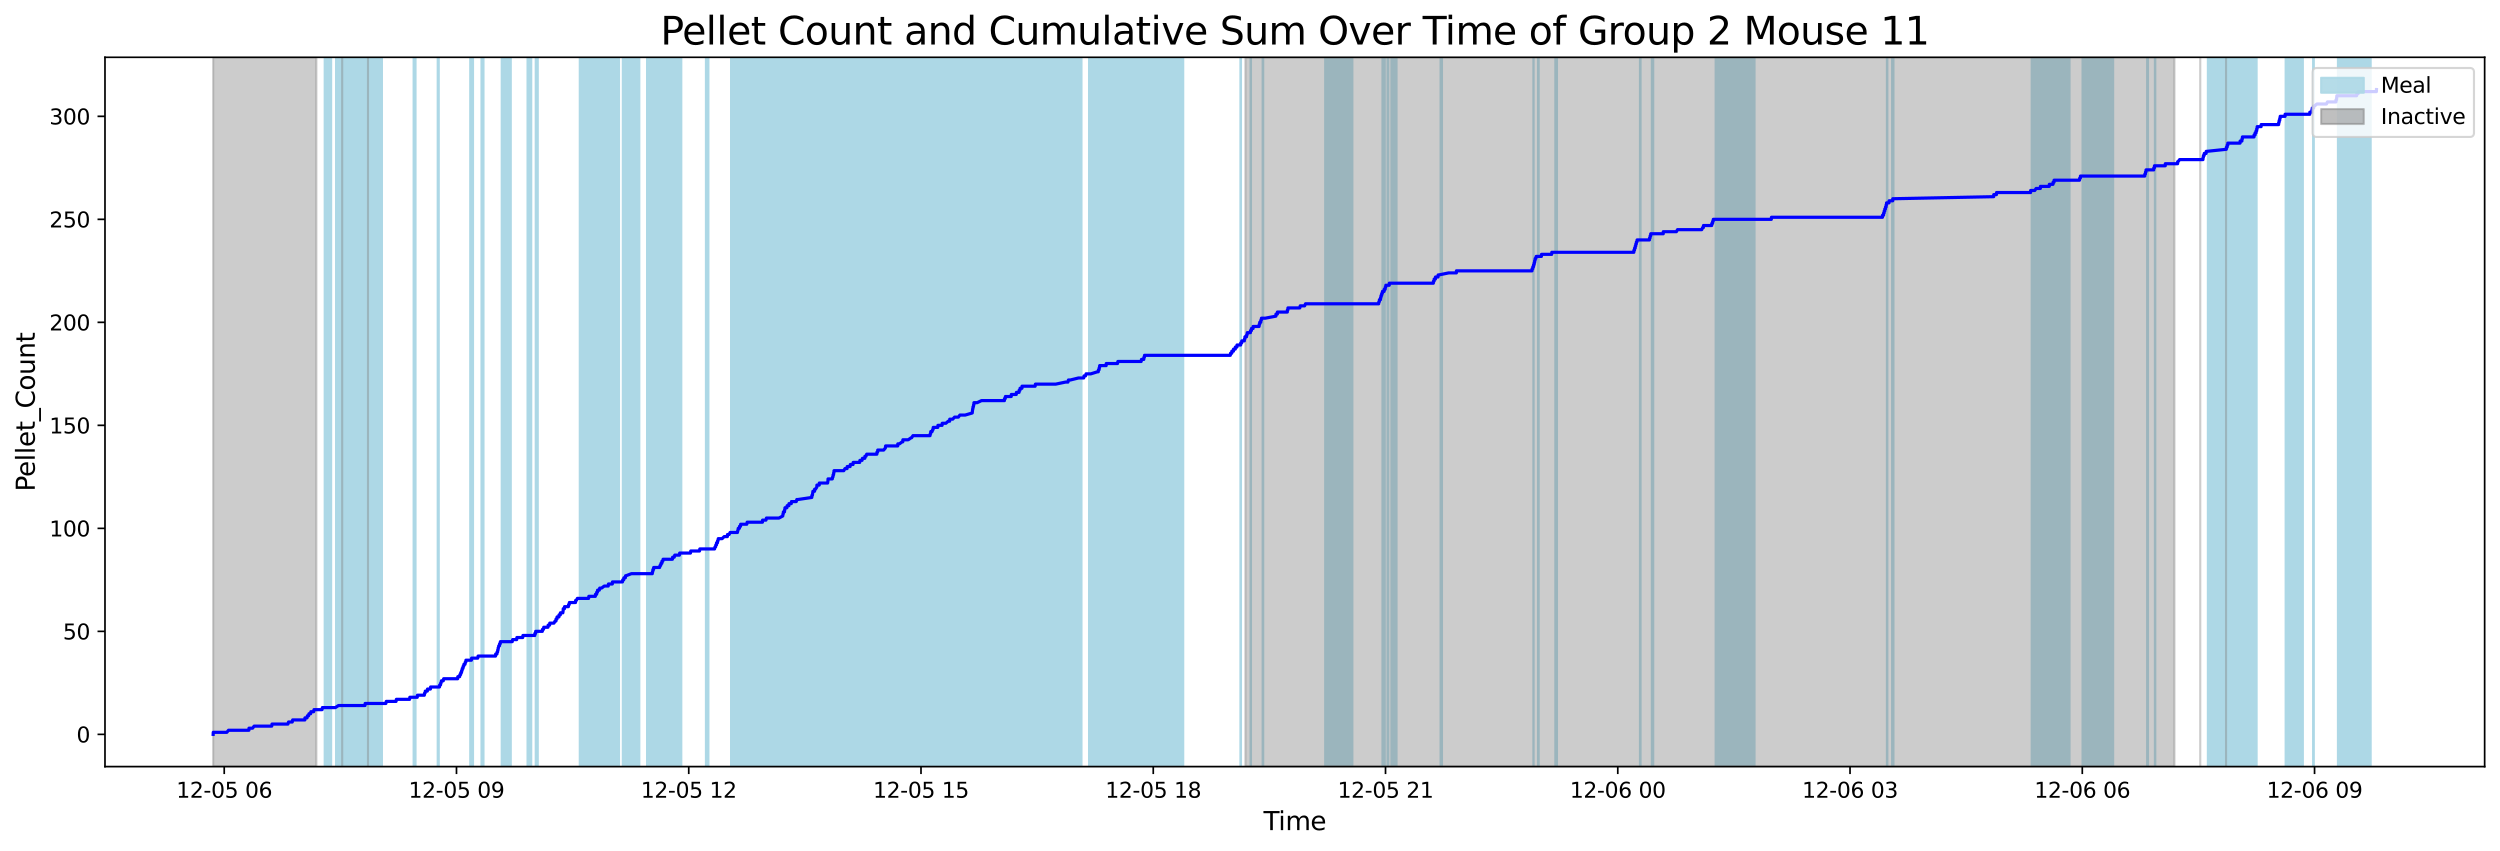 <?xml version="1.0" encoding="utf-8" standalone="no"?>
<!DOCTYPE svg PUBLIC "-//W3C//DTD SVG 1.1//EN"
  "http://www.w3.org/Graphics/SVG/1.1/DTD/svg11.dtd">
<svg xmlns:xlink="http://www.w3.org/1999/xlink" width="1172.435pt" height="399.009pt" viewBox="0 0 1172.435 399.009" xmlns="http://www.w3.org/2000/svg" version="1.1">
 <defs>
  <style type="text/css">*{stroke-linejoin: round; stroke-linecap: butt}</style>
 </defs>
 <g id="figure_1">
  <g id="patch_1">
   <path d="M 0 399.009 
L 1172.435 399.009 
L 1172.435 0 
L 0 0 
z
" style="fill: #ffffff"/>
  </g>
  <g id="axes_1">
   <g id="patch_2">
    <path d="M 49.235 359.517 
L 1165.235 359.517 
L 1165.235 26.877 
L 49.235 26.877 
z
" style="fill: #ffffff"/>
   </g>
   <g id="patch_3">
    <path d="M 155.293 359.517 
L 155.293 26.877 
L 152.277 26.877 
L 152.277 359.517 
z
" clip-path="url(#p2484b9e943)" style="fill: #add8e6; stroke: #add8e6; stroke-linejoin: miter"/>
   </g>
   <g id="patch_4">
    <path d="M 179.113 359.517 
L 179.113 26.877 
L 157.601 26.877 
L 157.601 359.517 
z
" clip-path="url(#p2484b9e943)" style="fill: #add8e6; stroke: #add8e6; stroke-linejoin: miter"/>
   </g>
   <g id="patch_5">
    <path d="M 194.868 359.517 
L 194.868 26.877 
L 193.981 26.877 
L 193.981 359.517 
z
" clip-path="url(#p2484b9e943)" style="fill: #add8e6; stroke: #add8e6; stroke-linejoin: miter"/>
   </g>
   <g id="patch_6">
    <path d="M 205.761 359.517 
L 205.761 26.877 
L 205.275 26.877 
L 205.275 359.517 
z
" clip-path="url(#p2484b9e943)" style="fill: #add8e6; stroke: #add8e6; stroke-linejoin: miter"/>
   </g>
   <g id="patch_7">
    <path d="M 221.827 359.517 
L 221.827 26.877 
L 220.532 26.877 
L 220.532 359.517 
z
" clip-path="url(#p2484b9e943)" style="fill: #add8e6; stroke: #add8e6; stroke-linejoin: miter"/>
   </g>
   <g id="patch_8">
    <path d="M 226.74 359.517 
L 226.74 26.877 
L 225.815 26.877 
L 225.815 359.517 
z
" clip-path="url(#p2484b9e943)" style="fill: #add8e6; stroke: #add8e6; stroke-linejoin: miter"/>
   </g>
   <g id="patch_9">
    <path d="M 237.433 359.517 
L 237.433 26.877 
L 235.299 26.877 
L 235.299 359.517 
z
" clip-path="url(#p2484b9e943)" style="fill: #add8e6; stroke: #add8e6; stroke-linejoin: miter"/>
   </g>
   <g id="patch_10">
    <path d="M 239.541 359.517 
L 239.541 26.877 
L 237.675 26.877 
L 237.675 359.517 
z
" clip-path="url(#p2484b9e943)" style="fill: #add8e6; stroke: #add8e6; stroke-linejoin: miter"/>
   </g>
   <g id="patch_11">
    <path d="M 249.132 359.517 
L 249.132 26.877 
L 247.403 26.877 
L 247.403 359.517 
z
" clip-path="url(#p2484b9e943)" style="fill: #add8e6; stroke: #add8e6; stroke-linejoin: miter"/>
   </g>
   <g id="patch_12">
    <path d="M 252.198 359.517 
L 252.198 26.877 
L 251.25 26.877 
L 251.25 359.517 
z
" clip-path="url(#p2484b9e943)" style="fill: #add8e6; stroke: #add8e6; stroke-linejoin: miter"/>
   </g>
   <g id="patch_13">
    <path d="M 290.291 359.517 
L 290.291 26.877 
L 271.903 26.877 
L 271.903 359.517 
z
" clip-path="url(#p2484b9e943)" style="fill: #add8e6; stroke: #add8e6; stroke-linejoin: miter"/>
   </g>
   <g id="patch_14">
    <path d="M 299.82 359.517 
L 299.82 26.877 
L 292.086 26.877 
L 292.086 359.517 
z
" clip-path="url(#p2484b9e943)" style="fill: #add8e6; stroke: #add8e6; stroke-linejoin: miter"/>
   </g>
   <g id="patch_15">
    <path d="M 319.504 359.517 
L 319.504 26.877 
L 303.46 26.877 
L 303.46 359.517 
z
" clip-path="url(#p2484b9e943)" style="fill: #add8e6; stroke: #add8e6; stroke-linejoin: miter"/>
   </g>
   <g id="patch_16">
    <path d="M 332.222 359.517 
L 332.222 26.877 
L 331.062 26.877 
L 331.062 359.517 
z
" clip-path="url(#p2484b9e943)" style="fill: #add8e6; stroke: #add8e6; stroke-linejoin: miter"/>
   </g>
   <g id="patch_17">
    <path d="M 371.424 359.517 
L 371.424 26.877 
L 342.852 26.877 
L 342.852 359.517 
z
" clip-path="url(#p2484b9e943)" style="fill: #add8e6; stroke: #add8e6; stroke-linejoin: miter"/>
   </g>
   <g id="patch_18">
    <path d="M 375.741 359.517 
L 375.741 26.877 
L 371.464 26.877 
L 371.464 359.517 
z
" clip-path="url(#p2484b9e943)" style="fill: #add8e6; stroke: #add8e6; stroke-linejoin: miter"/>
   </g>
   <g id="patch_19">
    <path d="M 381.994 359.517 
L 381.994 26.877 
L 349.902 26.877 
L 349.902 359.517 
z
" clip-path="url(#p2484b9e943)" style="fill: #add8e6; stroke: #add8e6; stroke-linejoin: miter"/>
   </g>
   <g id="patch_20">
    <path d="M 393.733 359.517 
L 393.733 26.877 
L 371.648 26.877 
L 371.648 359.517 
z
" clip-path="url(#p2484b9e943)" style="fill: #add8e6; stroke: #add8e6; stroke-linejoin: miter"/>
   </g>
   <g id="patch_21">
    <path d="M 403.042 359.517 
L 403.042 26.877 
L 384.152 26.877 
L 384.152 359.517 
z
" clip-path="url(#p2484b9e943)" style="fill: #add8e6; stroke: #add8e6; stroke-linejoin: miter"/>
   </g>
   <g id="patch_22">
    <path d="M 416.647 359.517 
L 416.647 26.877 
L 390.619 26.877 
L 390.619 359.517 
z
" clip-path="url(#p2484b9e943)" style="fill: #add8e6; stroke: #add8e6; stroke-linejoin: miter"/>
   </g>
   <g id="patch_23">
    <path d="M 426.602 359.517 
L 426.602 26.877 
L 393.251 26.877 
L 393.251 359.517 
z
" clip-path="url(#p2484b9e943)" style="fill: #add8e6; stroke: #add8e6; stroke-linejoin: miter"/>
   </g>
   <g id="patch_24">
    <path d="M 432.371 359.517 
L 432.371 26.877 
L 402.633 26.877 
L 402.633 359.517 
z
" clip-path="url(#p2484b9e943)" style="fill: #add8e6; stroke: #add8e6; stroke-linejoin: miter"/>
   </g>
   <g id="patch_25">
    <path d="M 439.38 359.517 
L 439.38 26.877 
L 414.743 26.877 
L 414.743 359.517 
z
" clip-path="url(#p2484b9e943)" style="fill: #add8e6; stroke: #add8e6; stroke-linejoin: miter"/>
   </g>
   <g id="patch_26">
    <path d="M 441.73 359.517 
L 441.73 26.877 
L 413.261 26.877 
L 413.261 359.517 
z
" clip-path="url(#p2484b9e943)" style="fill: #add8e6; stroke: #add8e6; stroke-linejoin: miter"/>
   </g>
   <g id="patch_27">
    <path d="M 451.22 359.517 
L 451.22 26.877 
L 431.989 26.877 
L 431.989 359.517 
z
" clip-path="url(#p2484b9e943)" style="fill: #add8e6; stroke: #add8e6; stroke-linejoin: miter"/>
   </g>
   <g id="patch_28">
    <path d="M 459.178 359.517 
L 459.178 26.877 
L 425.726 26.877 
L 425.726 359.517 
z
" clip-path="url(#p2484b9e943)" style="fill: #add8e6; stroke: #add8e6; stroke-linejoin: miter"/>
   </g>
   <g id="patch_29">
    <path d="M 472.39 359.517 
L 472.39 26.877 
L 444.61 26.877 
L 444.61 359.517 
z
" clip-path="url(#p2484b9e943)" style="fill: #add8e6; stroke: #add8e6; stroke-linejoin: miter"/>
   </g>
   <g id="patch_30">
    <path d="M 480.801 359.517 
L 480.801 26.877 
L 447.89 26.877 
L 447.89 359.517 
z
" clip-path="url(#p2484b9e943)" style="fill: #add8e6; stroke: #add8e6; stroke-linejoin: miter"/>
   </g>
   <g id="patch_31">
    <path d="M 491.905 359.517 
L 491.905 26.877 
L 457.862 26.877 
L 457.862 359.517 
z
" clip-path="url(#p2484b9e943)" style="fill: #add8e6; stroke: #add8e6; stroke-linejoin: miter"/>
   </g>
   <g id="patch_32">
    <path d="M 507.184 359.517 
L 507.184 26.877 
L 490.547 26.877 
L 490.547 359.517 
z
" clip-path="url(#p2484b9e943)" style="fill: #add8e6; stroke: #add8e6; stroke-linejoin: miter"/>
   </g>
   <g id="patch_33">
    <path d="M 535.797 359.517 
L 535.797 26.877 
L 510.738 26.877 
L 510.738 359.517 
z
" clip-path="url(#p2484b9e943)" style="fill: #add8e6; stroke: #add8e6; stroke-linejoin: miter"/>
   </g>
   <g id="patch_34">
    <path d="M 541.909 359.517 
L 541.909 26.877 
L 523.833 26.877 
L 523.833 359.517 
z
" clip-path="url(#p2484b9e943)" style="fill: #add8e6; stroke: #add8e6; stroke-linejoin: miter"/>
   </g>
   <g id="patch_35">
    <path d="M 550.784 359.517 
L 550.784 26.877 
L 518.986 26.877 
L 518.986 359.517 
z
" clip-path="url(#p2484b9e943)" style="fill: #add8e6; stroke: #add8e6; stroke-linejoin: miter"/>
   </g>
   <g id="patch_36">
    <path d="M 554.899 359.517 
L 554.899 26.877 
L 539.083 26.877 
L 539.083 359.517 
z
" clip-path="url(#p2484b9e943)" style="fill: #add8e6; stroke: #add8e6; stroke-linejoin: miter"/>
   </g>
   <g id="patch_37">
    <path d="M 581.73 359.517 
L 581.73 26.877 
L 581.982 26.877 
L 581.982 359.517 
z
" clip-path="url(#p2484b9e943)" style="fill: #add8e6; stroke: #add8e6; stroke-linejoin: miter"/>
   </g>
   <g id="patch_38">
    <path d="M 586.49 359.517 
L 586.49 26.877 
L 586.666 26.877 
L 586.666 359.517 
z
" clip-path="url(#p2484b9e943)" style="fill: #add8e6; stroke: #add8e6; stroke-linejoin: miter"/>
   </g>
   <g id="patch_39">
    <path d="M 592.406 359.517 
L 592.406 26.877 
L 592.158 26.877 
L 592.158 359.517 
z
" clip-path="url(#p2484b9e943)" style="fill: #add8e6; stroke: #add8e6; stroke-linejoin: miter"/>
   </g>
   <g id="patch_40">
    <path d="M 634.221 359.517 
L 634.221 26.877 
L 621.481 26.877 
L 621.481 359.517 
z
" clip-path="url(#p2484b9e943)" style="fill: #add8e6; stroke: #add8e6; stroke-linejoin: miter"/>
   </g>
   <g id="patch_41">
    <path d="M 648.35 359.517 
L 648.35 26.877 
L 648.429 26.877 
L 648.429 359.517 
z
" clip-path="url(#p2484b9e943)" style="fill: #add8e6; stroke: #add8e6; stroke-linejoin: miter"/>
   </g>
   <g id="patch_42">
    <path d="M 649.399 359.517 
L 649.399 26.877 
L 648.843 26.877 
L 648.843 359.517 
z
" clip-path="url(#p2484b9e943)" style="fill: #add8e6; stroke: #add8e6; stroke-linejoin: miter"/>
   </g>
   <g id="patch_43">
    <path d="M 651.067 359.517 
L 651.067 26.877 
L 650.737 26.877 
L 650.737 359.517 
z
" clip-path="url(#p2484b9e943)" style="fill: #add8e6; stroke: #add8e6; stroke-linejoin: miter"/>
   </g>
   <g id="patch_44">
    <path d="M 654.936 359.517 
L 654.936 26.877 
L 652.544 26.877 
L 652.544 359.517 
z
" clip-path="url(#p2484b9e943)" style="fill: #add8e6; stroke: #add8e6; stroke-linejoin: miter"/>
   </g>
   <g id="patch_45">
    <path d="M 676.241 359.517 
L 676.241 26.877 
L 675.593 26.877 
L 675.593 359.517 
z
" clip-path="url(#p2484b9e943)" style="fill: #add8e6; stroke: #add8e6; stroke-linejoin: miter"/>
   </g>
   <g id="patch_46">
    <path d="M 719.13 359.517 
L 719.13 26.877 
L 719.215 26.877 
L 719.215 359.517 
z
" clip-path="url(#p2484b9e943)" style="fill: #add8e6; stroke: #add8e6; stroke-linejoin: miter"/>
   </g>
   <g id="patch_47">
    <path d="M 721.284 359.517 
L 721.284 26.877 
L 721.593 26.877 
L 721.593 359.517 
z
" clip-path="url(#p2484b9e943)" style="fill: #add8e6; stroke: #add8e6; stroke-linejoin: miter"/>
   </g>
   <g id="patch_48">
    <path d="M 730.17 359.517 
L 730.17 26.877 
L 729.415 26.877 
L 729.415 359.517 
z
" clip-path="url(#p2484b9e943)" style="fill: #add8e6; stroke: #add8e6; stroke-linejoin: miter"/>
   </g>
   <g id="patch_49">
    <path d="M 769.101 359.517 
L 769.101 26.877 
L 769.378 26.877 
L 769.378 359.517 
z
" clip-path="url(#p2484b9e943)" style="fill: #add8e6; stroke: #add8e6; stroke-linejoin: miter"/>
   </g>
   <g id="patch_50">
    <path d="M 775.31 359.517 
L 775.31 26.877 
L 774.669 26.877 
L 774.669 359.517 
z
" clip-path="url(#p2484b9e943)" style="fill: #add8e6; stroke: #add8e6; stroke-linejoin: miter"/>
   </g>
   <g id="patch_51">
    <path d="M 822.829 359.517 
L 822.829 26.877 
L 804.6 26.877 
L 804.6 359.517 
z
" clip-path="url(#p2484b9e943)" style="fill: #add8e6; stroke: #add8e6; stroke-linejoin: miter"/>
   </g>
   <g id="patch_52">
    <path d="M 885.116 359.517 
L 885.116 26.877 
L 884.917 26.877 
L 884.917 359.517 
z
" clip-path="url(#p2484b9e943)" style="fill: #add8e6; stroke: #add8e6; stroke-linejoin: miter"/>
   </g>
   <g id="patch_53">
    <path d="M 887.977 359.517 
L 887.977 26.877 
L 887.355 26.877 
L 887.355 359.517 
z
" clip-path="url(#p2484b9e943)" style="fill: #add8e6; stroke: #add8e6; stroke-linejoin: miter"/>
   </g>
   <g id="patch_54">
    <path d="M 970.55 359.517 
L 970.55 26.877 
L 952.818 26.877 
L 952.818 359.517 
z
" clip-path="url(#p2484b9e943)" style="fill: #add8e6; stroke: #add8e6; stroke-linejoin: miter"/>
   </g>
   <g id="patch_55">
    <path d="M 991.003 359.517 
L 991.003 26.877 
L 976.67 26.877 
L 976.67 359.517 
z
" clip-path="url(#p2484b9e943)" style="fill: #add8e6; stroke: #add8e6; stroke-linejoin: miter"/>
   </g>
   <g id="patch_56">
    <path d="M 1007.344 359.517 
L 1007.344 26.877 
L 1006.957 26.877 
L 1006.957 359.517 
z
" clip-path="url(#p2484b9e943)" style="fill: #add8e6; stroke: #add8e6; stroke-linejoin: miter"/>
   </g>
   <g id="patch_57">
    <path d="M 1010.587 359.517 
L 1010.587 26.877 
L 1010.765 26.877 
L 1010.765 359.517 
z
" clip-path="url(#p2484b9e943)" style="fill: #add8e6; stroke: #add8e6; stroke-linejoin: miter"/>
   </g>
   <g id="patch_58">
    <path d="M 1058.293 359.517 
L 1058.293 26.877 
L 1035.436 26.877 
L 1035.436 359.517 
z
" clip-path="url(#p2484b9e943)" style="fill: #add8e6; stroke: #add8e6; stroke-linejoin: miter"/>
   </g>
   <g id="patch_59">
    <path d="M 1079.977 359.517 
L 1079.977 26.877 
L 1071.909 26.877 
L 1071.909 359.517 
z
" clip-path="url(#p2484b9e943)" style="fill: #add8e6; stroke: #add8e6; stroke-linejoin: miter"/>
   </g>
   <g id="patch_60">
    <path d="M 1085.111 359.517 
L 1085.111 26.877 
L 1084.788 26.877 
L 1084.788 359.517 
z
" clip-path="url(#p2484b9e943)" style="fill: #add8e6; stroke: #add8e6; stroke-linejoin: miter"/>
   </g>
   <g id="patch_61">
    <path d="M 1111.781 359.517 
L 1111.781 26.877 
L 1096.435 26.877 
L 1096.435 359.517 
z
" clip-path="url(#p2484b9e943)" style="fill: #add8e6; stroke: #add8e6; stroke-linejoin: miter"/>
   </g>
   <g id="patch_62">
    <path d="M 99.962 359.517 
L 99.962 26.877 
L 148.372 26.877 
L 148.372 359.517 
z
" clip-path="url(#p2484b9e943)" style="fill: #808080; opacity: 0.4; stroke: #808080; stroke-linejoin: miter"/>
   </g>
   <g id="patch_63">
    <path d="M 160.475 26.877 
L 160.475 26.877 
L 160.475 359.517 
" clip-path="url(#p2484b9e943)" style="fill: #808080; opacity: 0.4; stroke: #808080; stroke-linejoin: miter"/>
   </g>
   <g id="patch_64">
    <path d="M 172.577 26.877 
L 172.577 26.877 
L 172.577 359.517 
" clip-path="url(#p2484b9e943)" style="fill: #808080; opacity: 0.4; stroke: #808080; stroke-linejoin: miter"/>
   </g>
   <g id="patch_65">
    <path d="M 584.064 359.517 
L 584.064 26.877 
L 1019.755 26.877 
L 1019.755 359.517 
z
" clip-path="url(#p2484b9e943)" style="fill: #808080; opacity: 0.4; stroke: #808080; stroke-linejoin: miter"/>
   </g>
   <g id="patch_66">
    <path d="M 1031.857 26.877 
L 1031.857 26.877 
L 1031.857 359.517 
" clip-path="url(#p2484b9e943)" style="fill: #808080; opacity: 0.4; stroke: #808080; stroke-linejoin: miter"/>
   </g>
   <g id="patch_67">
    <path d="M 1043.96 26.877 
L 1043.96 26.877 
L 1043.96 359.517 
" clip-path="url(#p2484b9e943)" style="fill: #808080; opacity: 0.4; stroke: #808080; stroke-linejoin: miter"/>
   </g>
   <g id="matplotlib.axis_1">
    <g id="xtick_1">
     <g id="line2d_1">
      <defs>
       <path id="md3d62000e2" d="M 0 0 
L 0 3.5 
" style="stroke: #000000; stroke-width: 0.8"/>
      </defs>
      <g>
       <use xlink:href="#md3d62000e2" x="105.156" y="359.517" style="stroke: #000000; stroke-width: 0.8"/>
      </g>
     </g>
     <g id="text_1">
      <!-- 12-05 06 -->
      <g transform="translate(82.676 374.116) scale(0.1 -0.1)">
       <defs>
        <path id="DejaVuSans-31" d="M 794 531 
L 1825 531 
L 1825 4091 
L 703 3866 
L 703 4441 
L 1819 4666 
L 2450 4666 
L 2450 531 
L 3481 531 
L 3481 0 
L 794 0 
L 794 531 
z
" transform="scale(0.016)"/>
        <path id="DejaVuSans-32" d="M 1228 531 
L 3431 531 
L 3431 0 
L 469 0 
L 469 531 
Q 828 903 1448 1529 
Q 2069 2156 2228 2338 
Q 2531 2678 2651 2914 
Q 2772 3150 2772 3378 
Q 2772 3750 2511 3984 
Q 2250 4219 1831 4219 
Q 1534 4219 1204 4116 
Q 875 4013 500 3803 
L 500 4441 
Q 881 4594 1212 4672 
Q 1544 4750 1819 4750 
Q 2544 4750 2975 4387 
Q 3406 4025 3406 3419 
Q 3406 3131 3298 2873 
Q 3191 2616 2906 2266 
Q 2828 2175 2409 1742 
Q 1991 1309 1228 531 
z
" transform="scale(0.016)"/>
        <path id="DejaVuSans-2d" d="M 313 2009 
L 1997 2009 
L 1997 1497 
L 313 1497 
L 313 2009 
z
" transform="scale(0.016)"/>
        <path id="DejaVuSans-30" d="M 2034 4250 
Q 1547 4250 1301 3770 
Q 1056 3291 1056 2328 
Q 1056 1369 1301 889 
Q 1547 409 2034 409 
Q 2525 409 2770 889 
Q 3016 1369 3016 2328 
Q 3016 3291 2770 3770 
Q 2525 4250 2034 4250 
z
M 2034 4750 
Q 2819 4750 3233 4129 
Q 3647 3509 3647 2328 
Q 3647 1150 3233 529 
Q 2819 -91 2034 -91 
Q 1250 -91 836 529 
Q 422 1150 422 2328 
Q 422 3509 836 4129 
Q 1250 4750 2034 4750 
z
" transform="scale(0.016)"/>
        <path id="DejaVuSans-35" d="M 691 4666 
L 3169 4666 
L 3169 4134 
L 1269 4134 
L 1269 2991 
Q 1406 3038 1543 3061 
Q 1681 3084 1819 3084 
Q 2600 3084 3056 2656 
Q 3513 2228 3513 1497 
Q 3513 744 3044 326 
Q 2575 -91 1722 -91 
Q 1428 -91 1123 -41 
Q 819 9 494 109 
L 494 744 
Q 775 591 1075 516 
Q 1375 441 1709 441 
Q 2250 441 2565 725 
Q 2881 1009 2881 1497 
Q 2881 1984 2565 2268 
Q 2250 2553 1709 2553 
Q 1456 2553 1204 2497 
Q 953 2441 691 2322 
L 691 4666 
z
" transform="scale(0.016)"/>
        <path id="DejaVuSans-20" transform="scale(0.016)"/>
        <path id="DejaVuSans-36" d="M 2113 2584 
Q 1688 2584 1439 2293 
Q 1191 2003 1191 1497 
Q 1191 994 1439 701 
Q 1688 409 2113 409 
Q 2538 409 2786 701 
Q 3034 994 3034 1497 
Q 3034 2003 2786 2293 
Q 2538 2584 2113 2584 
z
M 3366 4563 
L 3366 3988 
Q 3128 4100 2886 4159 
Q 2644 4219 2406 4219 
Q 1781 4219 1451 3797 
Q 1122 3375 1075 2522 
Q 1259 2794 1537 2939 
Q 1816 3084 2150 3084 
Q 2853 3084 3261 2657 
Q 3669 2231 3669 1497 
Q 3669 778 3244 343 
Q 2819 -91 2113 -91 
Q 1303 -91 875 529 
Q 447 1150 447 2328 
Q 447 3434 972 4092 
Q 1497 4750 2381 4750 
Q 2619 4750 2861 4703 
Q 3103 4656 3366 4563 
z
" transform="scale(0.016)"/>
       </defs>
       <use xlink:href="#DejaVuSans-31"/>
       <use xlink:href="#DejaVuSans-32" x="63.623"/>
       <use xlink:href="#DejaVuSans-2d" x="127.246"/>
       <use xlink:href="#DejaVuSans-30" x="163.33"/>
       <use xlink:href="#DejaVuSans-35" x="226.953"/>
       <use xlink:href="#DejaVuSans-20" x="290.576"/>
       <use xlink:href="#DejaVuSans-30" x="322.363"/>
       <use xlink:href="#DejaVuSans-36" x="385.986"/>
      </g>
     </g>
    </g>
    <g id="xtick_2">
     <g id="line2d_2">
      <g>
       <use xlink:href="#md3d62000e2" x="214.079" y="359.517" style="stroke: #000000; stroke-width: 0.8"/>
      </g>
     </g>
     <g id="text_2">
      <!-- 12-05 09 -->
      <g transform="translate(191.599 374.116) scale(0.1 -0.1)">
       <defs>
        <path id="DejaVuSans-39" d="M 703 97 
L 703 672 
Q 941 559 1184 500 
Q 1428 441 1663 441 
Q 2288 441 2617 861 
Q 2947 1281 2994 2138 
Q 2813 1869 2534 1725 
Q 2256 1581 1919 1581 
Q 1219 1581 811 2004 
Q 403 2428 403 3163 
Q 403 3881 828 4315 
Q 1253 4750 1959 4750 
Q 2769 4750 3195 4129 
Q 3622 3509 3622 2328 
Q 3622 1225 3098 567 
Q 2575 -91 1691 -91 
Q 1453 -91 1209 -44 
Q 966 3 703 97 
z
M 1959 2075 
Q 2384 2075 2632 2365 
Q 2881 2656 2881 3163 
Q 2881 3666 2632 3958 
Q 2384 4250 1959 4250 
Q 1534 4250 1286 3958 
Q 1038 3666 1038 3163 
Q 1038 2656 1286 2365 
Q 1534 2075 1959 2075 
z
" transform="scale(0.016)"/>
       </defs>
       <use xlink:href="#DejaVuSans-31"/>
       <use xlink:href="#DejaVuSans-32" x="63.623"/>
       <use xlink:href="#DejaVuSans-2d" x="127.246"/>
       <use xlink:href="#DejaVuSans-30" x="163.33"/>
       <use xlink:href="#DejaVuSans-35" x="226.953"/>
       <use xlink:href="#DejaVuSans-20" x="290.576"/>
       <use xlink:href="#DejaVuSans-30" x="322.363"/>
       <use xlink:href="#DejaVuSans-39" x="385.986"/>
      </g>
     </g>
    </g>
    <g id="xtick_3">
     <g id="line2d_3">
      <g>
       <use xlink:href="#md3d62000e2" x="323.002" y="359.517" style="stroke: #000000; stroke-width: 0.8"/>
      </g>
     </g>
     <g id="text_3">
      <!-- 12-05 12 -->
      <g transform="translate(300.521 374.116) scale(0.1 -0.1)">
       <use xlink:href="#DejaVuSans-31"/>
       <use xlink:href="#DejaVuSans-32" x="63.623"/>
       <use xlink:href="#DejaVuSans-2d" x="127.246"/>
       <use xlink:href="#DejaVuSans-30" x="163.33"/>
       <use xlink:href="#DejaVuSans-35" x="226.953"/>
       <use xlink:href="#DejaVuSans-20" x="290.576"/>
       <use xlink:href="#DejaVuSans-31" x="322.363"/>
       <use xlink:href="#DejaVuSans-32" x="385.986"/>
      </g>
     </g>
    </g>
    <g id="xtick_4">
     <g id="line2d_4">
      <g>
       <use xlink:href="#md3d62000e2" x="431.925" y="359.517" style="stroke: #000000; stroke-width: 0.8"/>
      </g>
     </g>
     <g id="text_4">
      <!-- 12-05 15 -->
      <g transform="translate(409.444 374.116) scale(0.1 -0.1)">
       <use xlink:href="#DejaVuSans-31"/>
       <use xlink:href="#DejaVuSans-32" x="63.623"/>
       <use xlink:href="#DejaVuSans-2d" x="127.246"/>
       <use xlink:href="#DejaVuSans-30" x="163.33"/>
       <use xlink:href="#DejaVuSans-35" x="226.953"/>
       <use xlink:href="#DejaVuSans-20" x="290.576"/>
       <use xlink:href="#DejaVuSans-31" x="322.363"/>
       <use xlink:href="#DejaVuSans-35" x="385.986"/>
      </g>
     </g>
    </g>
    <g id="xtick_5">
     <g id="line2d_5">
      <g>
       <use xlink:href="#md3d62000e2" x="540.848" y="359.517" style="stroke: #000000; stroke-width: 0.8"/>
      </g>
     </g>
     <g id="text_5">
      <!-- 12-05 18 -->
      <g transform="translate(518.367 374.116) scale(0.1 -0.1)">
       <defs>
        <path id="DejaVuSans-38" d="M 2034 2216 
Q 1584 2216 1326 1975 
Q 1069 1734 1069 1313 
Q 1069 891 1326 650 
Q 1584 409 2034 409 
Q 2484 409 2743 651 
Q 3003 894 3003 1313 
Q 3003 1734 2745 1975 
Q 2488 2216 2034 2216 
z
M 1403 2484 
Q 997 2584 770 2862 
Q 544 3141 544 3541 
Q 544 4100 942 4425 
Q 1341 4750 2034 4750 
Q 2731 4750 3128 4425 
Q 3525 4100 3525 3541 
Q 3525 3141 3298 2862 
Q 3072 2584 2669 2484 
Q 3125 2378 3379 2068 
Q 3634 1759 3634 1313 
Q 3634 634 3220 271 
Q 2806 -91 2034 -91 
Q 1263 -91 848 271 
Q 434 634 434 1313 
Q 434 1759 690 2068 
Q 947 2378 1403 2484 
z
M 1172 3481 
Q 1172 3119 1398 2916 
Q 1625 2713 2034 2713 
Q 2441 2713 2670 2916 
Q 2900 3119 2900 3481 
Q 2900 3844 2670 4047 
Q 2441 4250 2034 4250 
Q 1625 4250 1398 4047 
Q 1172 3844 1172 3481 
z
" transform="scale(0.016)"/>
       </defs>
       <use xlink:href="#DejaVuSans-31"/>
       <use xlink:href="#DejaVuSans-32" x="63.623"/>
       <use xlink:href="#DejaVuSans-2d" x="127.246"/>
       <use xlink:href="#DejaVuSans-30" x="163.33"/>
       <use xlink:href="#DejaVuSans-35" x="226.953"/>
       <use xlink:href="#DejaVuSans-20" x="290.576"/>
       <use xlink:href="#DejaVuSans-31" x="322.363"/>
       <use xlink:href="#DejaVuSans-38" x="385.986"/>
      </g>
     </g>
    </g>
    <g id="xtick_6">
     <g id="line2d_6">
      <g>
       <use xlink:href="#md3d62000e2" x="649.77" y="359.517" style="stroke: #000000; stroke-width: 0.8"/>
      </g>
     </g>
     <g id="text_6">
      <!-- 12-05 21 -->
      <g transform="translate(627.29 374.116) scale(0.1 -0.1)">
       <use xlink:href="#DejaVuSans-31"/>
       <use xlink:href="#DejaVuSans-32" x="63.623"/>
       <use xlink:href="#DejaVuSans-2d" x="127.246"/>
       <use xlink:href="#DejaVuSans-30" x="163.33"/>
       <use xlink:href="#DejaVuSans-35" x="226.953"/>
       <use xlink:href="#DejaVuSans-20" x="290.576"/>
       <use xlink:href="#DejaVuSans-32" x="322.363"/>
       <use xlink:href="#DejaVuSans-31" x="385.986"/>
      </g>
     </g>
    </g>
    <g id="xtick_7">
     <g id="line2d_7">
      <g>
       <use xlink:href="#md3d62000e2" x="758.693" y="359.517" style="stroke: #000000; stroke-width: 0.8"/>
      </g>
     </g>
     <g id="text_7">
      <!-- 12-06 00 -->
      <g transform="translate(736.213 374.116) scale(0.1 -0.1)">
       <use xlink:href="#DejaVuSans-31"/>
       <use xlink:href="#DejaVuSans-32" x="63.623"/>
       <use xlink:href="#DejaVuSans-2d" x="127.246"/>
       <use xlink:href="#DejaVuSans-30" x="163.33"/>
       <use xlink:href="#DejaVuSans-36" x="226.953"/>
       <use xlink:href="#DejaVuSans-20" x="290.576"/>
       <use xlink:href="#DejaVuSans-30" x="322.363"/>
       <use xlink:href="#DejaVuSans-30" x="385.986"/>
      </g>
     </g>
    </g>
    <g id="xtick_8">
     <g id="line2d_8">
      <g>
       <use xlink:href="#md3d62000e2" x="867.616" y="359.517" style="stroke: #000000; stroke-width: 0.8"/>
      </g>
     </g>
     <g id="text_8">
      <!-- 12-06 03 -->
      <g transform="translate(845.136 374.116) scale(0.1 -0.1)">
       <defs>
        <path id="DejaVuSans-33" d="M 2597 2516 
Q 3050 2419 3304 2112 
Q 3559 1806 3559 1356 
Q 3559 666 3084 287 
Q 2609 -91 1734 -91 
Q 1441 -91 1130 -33 
Q 819 25 488 141 
L 488 750 
Q 750 597 1062 519 
Q 1375 441 1716 441 
Q 2309 441 2620 675 
Q 2931 909 2931 1356 
Q 2931 1769 2642 2001 
Q 2353 2234 1838 2234 
L 1294 2234 
L 1294 2753 
L 1863 2753 
Q 2328 2753 2575 2939 
Q 2822 3125 2822 3475 
Q 2822 3834 2567 4026 
Q 2313 4219 1838 4219 
Q 1578 4219 1281 4162 
Q 984 4106 628 3988 
L 628 4550 
Q 988 4650 1302 4700 
Q 1616 4750 1894 4750 
Q 2613 4750 3031 4423 
Q 3450 4097 3450 3541 
Q 3450 3153 3228 2886 
Q 3006 2619 2597 2516 
z
" transform="scale(0.016)"/>
       </defs>
       <use xlink:href="#DejaVuSans-31"/>
       <use xlink:href="#DejaVuSans-32" x="63.623"/>
       <use xlink:href="#DejaVuSans-2d" x="127.246"/>
       <use xlink:href="#DejaVuSans-30" x="163.33"/>
       <use xlink:href="#DejaVuSans-36" x="226.953"/>
       <use xlink:href="#DejaVuSans-20" x="290.576"/>
       <use xlink:href="#DejaVuSans-30" x="322.363"/>
       <use xlink:href="#DejaVuSans-33" x="385.986"/>
      </g>
     </g>
    </g>
    <g id="xtick_9">
     <g id="line2d_9">
      <g>
       <use xlink:href="#md3d62000e2" x="976.539" y="359.517" style="stroke: #000000; stroke-width: 0.8"/>
      </g>
     </g>
     <g id="text_9">
      <!-- 12-06 06 -->
      <g transform="translate(954.058 374.116) scale(0.1 -0.1)">
       <use xlink:href="#DejaVuSans-31"/>
       <use xlink:href="#DejaVuSans-32" x="63.623"/>
       <use xlink:href="#DejaVuSans-2d" x="127.246"/>
       <use xlink:href="#DejaVuSans-30" x="163.33"/>
       <use xlink:href="#DejaVuSans-36" x="226.953"/>
       <use xlink:href="#DejaVuSans-20" x="290.576"/>
       <use xlink:href="#DejaVuSans-30" x="322.363"/>
       <use xlink:href="#DejaVuSans-36" x="385.986"/>
      </g>
     </g>
    </g>
    <g id="xtick_10">
     <g id="line2d_10">
      <g>
       <use xlink:href="#md3d62000e2" x="1085.462" y="359.517" style="stroke: #000000; stroke-width: 0.8"/>
      </g>
     </g>
     <g id="text_10">
      <!-- 12-06 09 -->
      <g transform="translate(1062.981 374.116) scale(0.1 -0.1)">
       <use xlink:href="#DejaVuSans-31"/>
       <use xlink:href="#DejaVuSans-32" x="63.623"/>
       <use xlink:href="#DejaVuSans-2d" x="127.246"/>
       <use xlink:href="#DejaVuSans-30" x="163.33"/>
       <use xlink:href="#DejaVuSans-36" x="226.953"/>
       <use xlink:href="#DejaVuSans-20" x="290.576"/>
       <use xlink:href="#DejaVuSans-30" x="322.363"/>
       <use xlink:href="#DejaVuSans-39" x="385.986"/>
      </g>
     </g>
    </g>
    <g id="text_11">
     <!-- Time -->
     <g transform="translate(592.555 389.313) scale(0.12 -0.12)">
      <defs>
       <path id="DejaVuSans-54" d="M -19 4666 
L 3928 4666 
L 3928 4134 
L 2272 4134 
L 2272 0 
L 1638 0 
L 1638 4134 
L -19 4134 
L -19 4666 
z
" transform="scale(0.016)"/>
       <path id="DejaVuSans-69" d="M 603 3500 
L 1178 3500 
L 1178 0 
L 603 0 
L 603 3500 
z
M 603 4863 
L 1178 4863 
L 1178 4134 
L 603 4134 
L 603 4863 
z
" transform="scale(0.016)"/>
       <path id="DejaVuSans-6d" d="M 3328 2828 
Q 3544 3216 3844 3400 
Q 4144 3584 4550 3584 
Q 5097 3584 5394 3201 
Q 5691 2819 5691 2113 
L 5691 0 
L 5113 0 
L 5113 2094 
Q 5113 2597 4934 2840 
Q 4756 3084 4391 3084 
Q 3944 3084 3684 2787 
Q 3425 2491 3425 1978 
L 3425 0 
L 2847 0 
L 2847 2094 
Q 2847 2600 2669 2842 
Q 2491 3084 2119 3084 
Q 1678 3084 1418 2786 
Q 1159 2488 1159 1978 
L 1159 0 
L 581 0 
L 581 3500 
L 1159 3500 
L 1159 2956 
Q 1356 3278 1631 3431 
Q 1906 3584 2284 3584 
Q 2666 3584 2933 3390 
Q 3200 3197 3328 2828 
z
" transform="scale(0.016)"/>
       <path id="DejaVuSans-65" d="M 3597 1894 
L 3597 1613 
L 953 1613 
Q 991 1019 1311 708 
Q 1631 397 2203 397 
Q 2534 397 2845 478 
Q 3156 559 3463 722 
L 3463 178 
Q 3153 47 2828 -22 
Q 2503 -91 2169 -91 
Q 1331 -91 842 396 
Q 353 884 353 1716 
Q 353 2575 817 3079 
Q 1281 3584 2069 3584 
Q 2775 3584 3186 3129 
Q 3597 2675 3597 1894 
z
M 3022 2063 
Q 3016 2534 2758 2815 
Q 2500 3097 2075 3097 
Q 1594 3097 1305 2825 
Q 1016 2553 972 2059 
L 3022 2063 
z
" transform="scale(0.016)"/>
      </defs>
      <use xlink:href="#DejaVuSans-54"/>
      <use xlink:href="#DejaVuSans-69" x="57.959"/>
      <use xlink:href="#DejaVuSans-6d" x="85.742"/>
      <use xlink:href="#DejaVuSans-65" x="183.154"/>
     </g>
    </g>
   </g>
   <g id="matplotlib.axis_2">
    <g id="ytick_1">
     <g id="line2d_11">
      <defs>
       <path id="mc6b0f8b359" d="M 0 0 
L -3.5 0 
" style="stroke: #000000; stroke-width: 0.8"/>
      </defs>
      <g>
       <use xlink:href="#mc6b0f8b359" x="49.235" y="344.397" style="stroke: #000000; stroke-width: 0.8"/>
      </g>
     </g>
     <g id="text_12">
      <!-- 0 -->
      <g transform="translate(35.873 348.196) scale(0.1 -0.1)">
       <use xlink:href="#DejaVuSans-30"/>
      </g>
     </g>
    </g>
    <g id="ytick_2">
     <g id="line2d_12">
      <g>
       <use xlink:href="#mc6b0f8b359" x="49.235" y="296.09" style="stroke: #000000; stroke-width: 0.8"/>
      </g>
     </g>
     <g id="text_13">
      <!-- 50 -->
      <g transform="translate(29.51 299.89) scale(0.1 -0.1)">
       <use xlink:href="#DejaVuSans-35"/>
       <use xlink:href="#DejaVuSans-30" x="63.623"/>
      </g>
     </g>
    </g>
    <g id="ytick_3">
     <g id="line2d_13">
      <g>
       <use xlink:href="#mc6b0f8b359" x="49.235" y="247.784" style="stroke: #000000; stroke-width: 0.8"/>
      </g>
     </g>
     <g id="text_14">
      <!-- 100 -->
      <g transform="translate(23.148 251.583) scale(0.1 -0.1)">
       <use xlink:href="#DejaVuSans-31"/>
       <use xlink:href="#DejaVuSans-30" x="63.623"/>
       <use xlink:href="#DejaVuSans-30" x="127.246"/>
      </g>
     </g>
    </g>
    <g id="ytick_4">
     <g id="line2d_14">
      <g>
       <use xlink:href="#mc6b0f8b359" x="49.235" y="199.477" style="stroke: #000000; stroke-width: 0.8"/>
      </g>
     </g>
     <g id="text_15">
      <!-- 150 -->
      <g transform="translate(23.148 203.276) scale(0.1 -0.1)">
       <use xlink:href="#DejaVuSans-31"/>
       <use xlink:href="#DejaVuSans-35" x="63.623"/>
       <use xlink:href="#DejaVuSans-30" x="127.246"/>
      </g>
     </g>
    </g>
    <g id="ytick_5">
     <g id="line2d_15">
      <g>
       <use xlink:href="#mc6b0f8b359" x="49.235" y="151.17" style="stroke: #000000; stroke-width: 0.8"/>
      </g>
     </g>
     <g id="text_16">
      <!-- 200 -->
      <g transform="translate(23.148 154.97) scale(0.1 -0.1)">
       <use xlink:href="#DejaVuSans-32"/>
       <use xlink:href="#DejaVuSans-30" x="63.623"/>
       <use xlink:href="#DejaVuSans-30" x="127.246"/>
      </g>
     </g>
    </g>
    <g id="ytick_6">
     <g id="line2d_16">
      <g>
       <use xlink:href="#mc6b0f8b359" x="49.235" y="102.864" style="stroke: #000000; stroke-width: 0.8"/>
      </g>
     </g>
     <g id="text_17">
      <!-- 250 -->
      <g transform="translate(23.148 106.663) scale(0.1 -0.1)">
       <use xlink:href="#DejaVuSans-32"/>
       <use xlink:href="#DejaVuSans-35" x="63.623"/>
       <use xlink:href="#DejaVuSans-30" x="127.246"/>
      </g>
     </g>
    </g>
    <g id="ytick_7">
     <g id="line2d_17">
      <g>
       <use xlink:href="#mc6b0f8b359" x="49.235" y="54.557" style="stroke: #000000; stroke-width: 0.8"/>
      </g>
     </g>
     <g id="text_18">
      <!-- 300 -->
      <g transform="translate(23.148 58.356) scale(0.1 -0.1)">
       <use xlink:href="#DejaVuSans-33"/>
       <use xlink:href="#DejaVuSans-30" x="63.623"/>
       <use xlink:href="#DejaVuSans-30" x="127.246"/>
      </g>
     </g>
    </g>
    <g id="text_19">
     <!-- Pellet_Count -->
     <g transform="translate(16.318 230.485) rotate(-90) scale(0.12 -0.12)">
      <defs>
       <path id="DejaVuSans-50" d="M 1259 4147 
L 1259 2394 
L 2053 2394 
Q 2494 2394 2734 2622 
Q 2975 2850 2975 3272 
Q 2975 3691 2734 3919 
Q 2494 4147 2053 4147 
L 1259 4147 
z
M 628 4666 
L 2053 4666 
Q 2838 4666 3239 4311 
Q 3641 3956 3641 3272 
Q 3641 2581 3239 2228 
Q 2838 1875 2053 1875 
L 1259 1875 
L 1259 0 
L 628 0 
L 628 4666 
z
" transform="scale(0.016)"/>
       <path id="DejaVuSans-6c" d="M 603 4863 
L 1178 4863 
L 1178 0 
L 603 0 
L 603 4863 
z
" transform="scale(0.016)"/>
       <path id="DejaVuSans-74" d="M 1172 4494 
L 1172 3500 
L 2356 3500 
L 2356 3053 
L 1172 3053 
L 1172 1153 
Q 1172 725 1289 603 
Q 1406 481 1766 481 
L 2356 481 
L 2356 0 
L 1766 0 
Q 1100 0 847 248 
Q 594 497 594 1153 
L 594 3053 
L 172 3053 
L 172 3500 
L 594 3500 
L 594 4494 
L 1172 4494 
z
" transform="scale(0.016)"/>
       <path id="DejaVuSans-5f" d="M 3263 -1063 
L 3263 -1509 
L -63 -1509 
L -63 -1063 
L 3263 -1063 
z
" transform="scale(0.016)"/>
       <path id="DejaVuSans-43" d="M 4122 4306 
L 4122 3641 
Q 3803 3938 3442 4084 
Q 3081 4231 2675 4231 
Q 1875 4231 1450 3742 
Q 1025 3253 1025 2328 
Q 1025 1406 1450 917 
Q 1875 428 2675 428 
Q 3081 428 3442 575 
Q 3803 722 4122 1019 
L 4122 359 
Q 3791 134 3420 21 
Q 3050 -91 2638 -91 
Q 1578 -91 968 557 
Q 359 1206 359 2328 
Q 359 3453 968 4101 
Q 1578 4750 2638 4750 
Q 3056 4750 3426 4639 
Q 3797 4528 4122 4306 
z
" transform="scale(0.016)"/>
       <path id="DejaVuSans-6f" d="M 1959 3097 
Q 1497 3097 1228 2736 
Q 959 2375 959 1747 
Q 959 1119 1226 758 
Q 1494 397 1959 397 
Q 2419 397 2687 759 
Q 2956 1122 2956 1747 
Q 2956 2369 2687 2733 
Q 2419 3097 1959 3097 
z
M 1959 3584 
Q 2709 3584 3137 3096 
Q 3566 2609 3566 1747 
Q 3566 888 3137 398 
Q 2709 -91 1959 -91 
Q 1206 -91 779 398 
Q 353 888 353 1747 
Q 353 2609 779 3096 
Q 1206 3584 1959 3584 
z
" transform="scale(0.016)"/>
       <path id="DejaVuSans-75" d="M 544 1381 
L 544 3500 
L 1119 3500 
L 1119 1403 
Q 1119 906 1312 657 
Q 1506 409 1894 409 
Q 2359 409 2629 706 
Q 2900 1003 2900 1516 
L 2900 3500 
L 3475 3500 
L 3475 0 
L 2900 0 
L 2900 538 
Q 2691 219 2414 64 
Q 2138 -91 1772 -91 
Q 1169 -91 856 284 
Q 544 659 544 1381 
z
M 1991 3584 
L 1991 3584 
z
" transform="scale(0.016)"/>
       <path id="DejaVuSans-6e" d="M 3513 2113 
L 3513 0 
L 2938 0 
L 2938 2094 
Q 2938 2591 2744 2837 
Q 2550 3084 2163 3084 
Q 1697 3084 1428 2787 
Q 1159 2491 1159 1978 
L 1159 0 
L 581 0 
L 581 3500 
L 1159 3500 
L 1159 2956 
Q 1366 3272 1645 3428 
Q 1925 3584 2291 3584 
Q 2894 3584 3203 3211 
Q 3513 2838 3513 2113 
z
" transform="scale(0.016)"/>
      </defs>
      <use xlink:href="#DejaVuSans-50"/>
      <use xlink:href="#DejaVuSans-65" x="56.678"/>
      <use xlink:href="#DejaVuSans-6c" x="118.201"/>
      <use xlink:href="#DejaVuSans-6c" x="145.984"/>
      <use xlink:href="#DejaVuSans-65" x="173.768"/>
      <use xlink:href="#DejaVuSans-74" x="235.291"/>
      <use xlink:href="#DejaVuSans-5f" x="274.5"/>
      <use xlink:href="#DejaVuSans-43" x="324.5"/>
      <use xlink:href="#DejaVuSans-6f" x="394.324"/>
      <use xlink:href="#DejaVuSans-75" x="455.506"/>
      <use xlink:href="#DejaVuSans-6e" x="518.885"/>
      <use xlink:href="#DejaVuSans-74" x="582.264"/>
     </g>
    </g>
   </g>
   <g id="line2d_18">
    <path d="M 99.962 344.397 
L 100.013 343.431 
L 106.387 343.431 
L 107.173 342.465 
L 116.734 342.465 
L 116.775 341.499 
L 118.449 341.499 
L 119.185 340.533 
L 127.445 340.533 
L 127.566 339.567 
L 135.029 339.567 
L 135.312 338.6 
L 137.067 338.6 
L 137.238 337.634 
L 142.977 337.634 
L 143.007 336.668 
L 143.995 336.668 
L 144.147 335.702 
L 144.711 335.702 
L 144.883 334.736 
L 145.68 334.736 
L 145.791 333.77 
L 147.092 333.77 
L 147.253 332.804 
L 151.055 332.804 
L 151.186 331.837 
L 157.278 331.837 
L 158.76 330.871 
L 171.176 330.871 
L 171.246 329.905 
L 180.958 329.905 
L 181.15 328.939 
L 185.739 328.939 
L 185.89 327.973 
L 192.093 327.973 
L 192.194 327.007 
L 195.683 327.007 
L 195.774 326.041 
L 198.991 326.041 
L 199.092 325.075 
L 199.344 325.075 
L 199.455 324.108 
L 200.403 324.108 
L 200.494 323.142 
L 201.856 323.142 
L 201.946 322.176 
L 206.112 322.176 
L 206.192 321.21 
L 206.606 321.21 
L 206.697 320.244 
L 206.878 320.244 
L 207.009 319.278 
L 207.877 319.278 
L 208.058 318.312 
L 214.634 318.312 
L 214.704 317.345 
L 215.562 317.345 
L 215.673 316.379 
L 216.026 316.379 
L 216.096 315.413 
L 216.439 315.413 
L 216.5 314.447 
L 216.721 314.447 
L 216.792 313.481 
L 217.125 313.481 
L 217.185 312.515 
L 217.458 312.515 
L 217.559 311.549 
L 218.073 311.549 
L 218.174 310.582 
L 218.426 310.582 
L 218.517 309.616 
L 221.068 309.616 
L 221.068 309.616 
L 221.179 308.65 
L 224.064 308.65 
L 224.064 308.65 
L 224.215 307.684 
L 232.394 307.684 
L 232.455 306.718 
L 233.05 306.718 
L 233.131 305.752 
L 233.383 305.752 
L 233.423 304.786 
L 233.594 304.786 
L 233.635 303.82 
L 233.786 303.82 
L 233.907 302.853 
L 234.27 302.853 
L 234.3 301.887 
L 234.623 301.887 
L 234.674 300.921 
L 240.231 300.921 
L 240.231 300.921 
L 240.412 299.955 
L 242.308 299.955 
L 242.399 298.989 
L 245.142 298.989 
L 245.243 298.023 
L 250.8 298.023 
L 250.83 297.057 
L 251.204 297.057 
L 251.214 296.09 
L 254.34 296.09 
L 254.431 295.124 
L 254.895 295.124 
L 255.006 294.158 
L 256.993 294.158 
L 257.063 293.192 
L 257.749 293.192 
L 257.83 292.226 
L 259.796 292.226 
L 260.301 291.26 
L 260.724 291.26 
L 260.775 290.294 
L 261.198 290.294 
L 261.259 289.328 
L 262.126 289.328 
L 262.167 288.361 
L 262.772 288.361 
L 262.812 287.395 
L 263.952 287.395 
L 264.083 286.429 
L 264.083 286.429 
L 264.153 285.463 
L 264.718 285.463 
L 264.758 284.497 
L 266.564 284.497 
L 266.644 283.531 
L 266.947 283.531 
L 267.028 282.565 
L 269.902 282.565 
L 269.942 281.598 
L 270.285 281.598 
L 270.779 280.632 
L 276.044 280.632 
L 276.145 279.666 
L 279.201 279.666 
L 279.261 278.7 
L 279.806 278.7 
L 279.846 277.734 
L 280.189 277.734 
L 280.24 276.768 
L 281.057 276.768 
L 281.248 275.802 
L 282.116 275.802 
L 283.396 274.836 
L 285.242 274.836 
L 285.353 273.869 
L 287.168 273.869 
L 287.229 272.903 
L 291.908 272.903 
L 291.908 272.903 
L 292.05 271.937 
L 292.504 271.937 
L 292.584 270.971 
L 293.27 270.971 
L 293.391 270.005 
L 293.593 270.005 
L 296.114 269.039 
L 305.907 269.039 
L 305.998 268.073 
L 306.149 268.073 
L 306.189 267.106 
L 306.502 267.106 
L 306.553 266.14 
L 309.346 266.14 
L 309.346 266.14 
L 309.528 265.174 
L 309.85 265.174 
L 309.972 264.208 
L 310.385 264.208 
L 310.385 264.208 
L 310.425 263.242 
L 310.819 263.242 
L 310.97 262.276 
L 315.347 262.276 
L 315.448 261.31 
L 316.204 261.31 
L 316.446 260.344 
L 318.635 260.344 
L 318.746 259.377 
L 323.809 259.377 
L 323.94 258.411 
L 328.055 258.411 
L 328.055 258.411 
L 328.196 257.445 
L 335.104 257.445 
L 335.316 256.479 
L 335.599 256.479 
L 335.72 255.513 
L 336.032 255.513 
L 336.052 254.547 
L 336.486 254.547 
L 336.526 253.581 
L 336.748 253.581 
L 336.849 252.614 
L 338.655 252.614 
L 339.633 251.648 
L 341.125 251.648 
L 341.166 250.682 
L 341.922 250.682 
L 342.406 249.716 
L 345.845 249.716 
L 345.987 248.75 
L 346.108 248.75 
L 346.209 247.784 
L 346.753 247.784 
L 346.824 246.818 
L 347.298 246.818 
L 347.348 245.852 
L 350.223 245.852 
L 350.394 244.885 
L 357.575 244.885 
L 357.625 243.919 
L 359.219 243.919 
L 359.431 242.953 
L 365.32 242.953 
L 367.095 241.987 
L 367.196 241.021 
L 367.327 241.021 
L 367.388 240.055 
L 367.912 240.055 
L 367.943 239.089 
L 368.074 239.089 
L 368.134 238.122 
L 369.042 238.122 
L 369.143 237.156 
L 369.98 237.156 
L 370.01 236.19 
L 371.089 236.19 
L 371.16 235.224 
L 373.429 235.224 
L 373.681 234.258 
L 374.226 234.258 
L 380.711 233.292 
L 380.741 232.326 
L 380.983 232.326 
L 381.114 231.359 
L 381.235 230.393 
L 382.002 230.393 
L 382.042 229.427 
L 382.435 229.427 
L 383.061 228.461 
L 383.111 227.495 
L 384.2 227.495 
L 384.231 226.529 
L 388.134 226.529 
L 388.275 225.563 
L 388.325 224.597 
L 390.332 224.597 
L 390.494 223.63 
L 390.655 223.63 
L 390.706 222.664 
L 390.927 222.664 
L 390.978 221.698 
L 391.099 221.698 
L 391.139 220.732 
L 395.708 220.732 
L 396.263 219.766 
L 397.261 219.766 
L 397.301 218.8 
L 398.683 218.8 
L 398.774 217.834 
L 400.065 217.834 
L 400.115 216.867 
L 403.181 216.867 
L 403.272 215.901 
L 404.281 215.901 
L 404.462 214.935 
L 405.582 214.935 
L 405.622 213.969 
L 406.136 213.969 
L 406.459 213.003 
L 411.219 213.003 
L 411.27 212.037 
L 411.592 212.037 
L 411.633 211.071 
L 414.406 211.071 
L 415.223 210.105 
L 415.324 209.138 
L 421.012 209.138 
L 421.043 208.172 
L 421.809 208.172 
L 423.07 207.206 
L 423.392 207.206 
L 423.433 206.24 
L 425.934 206.24 
L 427.336 205.274 
L 427.538 205.274 
L 428.153 204.308 
L 436.161 204.308 
L 436.282 203.342 
L 436.483 203.342 
L 436.514 202.375 
L 437.139 202.375 
L 437.401 201.409 
L 437.613 201.409 
L 437.663 200.443 
L 439.801 200.443 
L 439.862 199.477 
L 441.819 199.477 
L 441.869 198.511 
L 443.573 198.511 
L 444.693 197.545 
L 445.359 197.545 
L 445.409 196.579 
L 446.791 196.579 
L 447.688 195.613 
L 449.463 195.613 
L 450.179 194.646 
L 452.67 194.646 
L 455.948 193.68 
L 456.16 191.748 
L 456.271 191.748 
L 456.321 190.782 
L 456.503 190.782 
L 456.594 189.816 
L 456.725 189.816 
L 456.755 188.85 
L 458.248 188.85 
L 458.248 188.85 
L 460.285 187.883 
L 471.046 187.883 
L 471.076 186.917 
L 471.45 186.917 
L 471.51 185.951 
L 474.243 185.951 
L 474.284 184.985 
L 476.613 184.985 
L 476.664 184.019 
L 477.914 184.019 
L 477.935 183.053 
L 478.338 183.053 
L 478.388 182.087 
L 479.276 182.087 
L 479.296 181.121 
L 485.458 181.121 
L 485.458 181.121 
L 485.579 180.154 
L 495.07 180.154 
L 499.689 179.188 
L 500.839 179.188 
L 501.05 178.222 
L 501.918 178.222 
L 505.801 177.256 
L 508.231 177.256 
L 508.372 176.29 
L 509.088 176.29 
L 509.341 175.324 
L 511.559 175.324 
L 514.676 174.358 
L 515.059 174.358 
L 515.16 173.391 
L 515.462 173.391 
L 515.503 172.425 
L 515.664 172.425 
L 515.725 171.459 
L 518.76 171.459 
L 518.791 170.493 
L 524.086 170.493 
L 524.086 170.493 
L 524.247 169.527 
L 535.18 169.527 
L 535.321 168.561 
L 536.4 168.561 
L 536.44 167.595 
L 536.682 167.595 
L 536.682 167.595 
L 536.753 166.628 
L 576.984 166.628 
L 577.095 165.662 
L 577.67 165.662 
L 577.7 164.696 
L 578.456 164.696 
L 578.486 163.73 
L 579.313 163.73 
L 579.344 162.764 
L 580.09 162.764 
L 580.13 161.798 
L 581.835 161.798 
L 581.865 160.832 
L 582.339 160.832 
L 582.369 159.866 
L 583.559 159.866 
L 583.559 159.866 
L 583.64 158.899 
L 583.812 158.899 
L 583.852 157.933 
L 584.608 157.933 
L 584.608 157.933 
L 584.669 156.967 
L 584.881 156.967 
L 584.961 156.001 
L 586.414 156.001 
L 586.444 155.035 
L 586.878 155.035 
L 586.908 154.069 
L 587.654 154.069 
L 587.684 153.103 
L 590.478 153.103 
L 590.518 152.136 
L 590.74 152.136 
L 590.771 151.17 
L 591.255 151.17 
L 591.275 150.204 
L 591.527 150.204 
L 591.577 149.238 
L 593.282 149.238 
L 598.365 148.272 
L 598.395 147.306 
L 599.051 147.306 
L 599.071 146.34 
L 603.72 146.34 
L 603.74 145.374 
L 603.982 145.374 
L 604.013 144.407 
L 609.57 144.407 
L 609.771 143.441 
L 611.829 143.441 
L 612.242 142.475 
L 646.573 142.475 
L 646.573 142.475 
L 646.634 141.509 
L 646.886 141.509 
L 646.916 140.543 
L 647.41 140.543 
L 647.431 139.577 
L 647.622 139.577 
L 647.663 138.611 
L 647.955 138.611 
L 647.995 137.644 
L 648.288 137.644 
L 648.328 136.678 
L 649.105 136.678 
L 649.125 135.712 
L 649.589 135.712 
L 649.629 134.746 
L 649.841 134.746 
L 649.932 133.78 
L 651.525 133.78 
L 651.545 132.814 
L 672.2 132.814 
L 672.2 132.814 
L 672.241 131.848 
L 672.563 131.848 
L 672.584 130.882 
L 673.169 130.882 
L 673.199 129.915 
L 674.399 129.915 
L 674.399 129.915 
L 674.449 128.949 
L 674.722 128.949 
L 679.391 127.983 
L 679.391 127.983 
L 683.002 127.983 
L 683.022 127.017 
L 718.472 127.017 
L 718.513 126.051 
L 718.846 126.051 
L 718.876 125.085 
L 719.199 125.085 
L 719.219 124.119 
L 719.471 124.119 
L 719.501 123.152 
L 719.703 123.152 
L 719.723 122.186 
L 719.905 122.186 
L 719.905 122.186 
L 719.965 121.22 
L 720.268 121.22 
L 720.439 120.254 
L 722.88 120.254 
L 722.93 119.288 
L 727.711 119.288 
L 727.751 118.322 
L 766.217 118.322 
L 766.257 117.356 
L 766.53 117.356 
L 766.56 116.39 
L 766.862 116.39 
L 766.883 115.423 
L 767.115 115.423 
L 767.145 114.457 
L 767.377 114.457 
L 767.417 113.491 
L 767.679 113.491 
L 767.76 112.525 
L 773.549 112.525 
L 773.61 111.559 
L 773.842 111.559 
L 773.882 110.593 
L 774.144 110.593 
L 774.154 109.627 
L 780.024 109.627 
L 780.044 108.66 
L 786.176 108.66 
L 786.721 107.694 
L 798.077 107.694 
L 798.48 106.728 
L 798.843 106.728 
L 798.884 105.762 
L 802.746 105.762 
L 802.787 104.796 
L 803.15 104.796 
L 803.18 103.83 
L 803.442 103.83 
L 803.493 102.864 
L 830.703 102.864 
L 830.764 101.898 
L 882.825 101.898 
L 882.855 100.931 
L 883.339 100.931 
L 883.349 99.965 
L 883.601 99.965 
L 883.632 98.999 
L 883.894 98.999 
L 883.914 98.033 
L 884.217 98.033 
L 884.257 97.067 
L 884.539 97.067 
L 884.549 96.101 
L 884.731 96.101 
L 884.751 95.135 
L 885.901 95.135 
L 885.901 95.135 
L 885.951 94.168 
L 887.636 94.168 
L 887.666 93.202 
L 887.908 93.202 
L 934.997 92.236 
L 935.017 91.27 
L 936.278 91.27 
L 936.308 90.304 
L 952.293 90.304 
L 952.303 89.338 
L 954.24 89.338 
L 954.895 88.372 
L 956.882 88.372 
L 956.913 87.405 
L 961.058 87.405 
L 961.078 86.439 
L 962.813 86.439 
L 962.843 85.473 
L 963.287 85.473 
L 963.317 84.507 
L 975.228 84.507 
L 975.318 83.541 
L 975.651 83.541 
L 975.671 82.575 
L 1005.837 82.575 
L 1005.837 82.575 
L 1005.887 81.609 
L 1006.15 81.609 
L 1006.2 80.643 
L 1006.402 80.643 
L 1006.402 80.643 
L 1006.442 79.676 
L 1010.033 79.676 
L 1010.033 79.676 
L 1010.073 78.71 
L 1010.386 78.71 
L 1010.396 77.744 
L 1015.459 77.744 
L 1015.469 76.778 
L 1021.248 76.778 
L 1021.268 75.812 
L 1021.469 75.812 
L 1022.186 74.846 
L 1033.128 74.846 
L 1033.148 73.88 
L 1033.31 73.88 
L 1033.36 72.913 
L 1033.713 72.913 
L 1033.733 71.947 
L 1034.621 71.947 
L 1034.621 71.947 
L 1034.661 70.981 
L 1034.883 70.981 
L 1034.883 70.981 
L 1044.081 70.015 
L 1044.111 69.049 
L 1044.464 69.049 
L 1044.484 68.083 
L 1044.777 68.083 
L 1044.797 67.117 
L 1050.536 67.117 
L 1050.566 66.151 
L 1051.393 66.151 
L 1051.413 65.184 
L 1051.595 65.184 
L 1051.595 65.184 
L 1051.635 64.218 
L 1057.061 64.218 
L 1057.061 64.218 
L 1057.111 63.252 
L 1057.585 63.252 
L 1057.596 62.286 
L 1058.029 62.286 
L 1058.049 61.32 
L 1058.342 61.32 
L 1058.352 60.354 
L 1058.544 60.354 
L 1058.564 59.388 
L 1060.399 59.388 
L 1060.44 58.421 
L 1068.619 58.421 
L 1068.639 57.455 
L 1068.841 57.455 
L 1068.871 56.489 
L 1069.123 56.489 
L 1069.143 55.523 
L 1069.325 55.523 
L 1069.365 54.557 
L 1071.645 54.557 
L 1071.655 53.591 
L 1083.233 53.591 
L 1083.243 52.625 
L 1084.161 52.625 
L 1084.191 51.659 
L 1084.372 51.659 
L 1084.382 50.692 
L 1085.028 50.692 
L 1085.048 49.726 
L 1085.421 49.726 
L 1086.571 48.76 
L 1091.049 48.76 
L 1091.513 47.794 
L 1095.497 47.794 
L 1095.517 46.828 
L 1095.769 46.828 
L 1095.92 44.896 
L 1105.169 44.896 
L 1105.34 43.929 
L 1105.895 43.929 
L 1105.905 42.963 
L 1114.467 42.963 
L 1114.508 41.997 
L 1114.508 41.997 
" clip-path="url(#p2484b9e943)" style="fill: none; stroke: #0000ff; stroke-width: 1.5; stroke-linecap: square"/>
   </g>
   <g id="patch_68">
    <path d="M 49.235 359.517 
L 49.235 26.877 
" style="fill: none; stroke: #000000; stroke-width: 0.8; stroke-linejoin: miter; stroke-linecap: square"/>
   </g>
   <g id="patch_69">
    <path d="M 1165.235 359.517 
L 1165.235 26.877 
" style="fill: none; stroke: #000000; stroke-width: 0.8; stroke-linejoin: miter; stroke-linecap: square"/>
   </g>
   <g id="patch_70">
    <path d="M 49.235 359.517 
L 1165.235 359.517 
" style="fill: none; stroke: #000000; stroke-width: 0.8; stroke-linejoin: miter; stroke-linecap: square"/>
   </g>
   <g id="patch_71">
    <path d="M 49.235 26.877 
L 1165.235 26.877 
" style="fill: none; stroke: #000000; stroke-width: 0.8; stroke-linejoin: miter; stroke-linecap: square"/>
   </g>
   <g id="text_20">
    <!-- Pellet Count and Cumulative Sum Over Time of Group 2 Mouse 11 -->
    <g transform="translate(309.734 20.877) scale(0.18 -0.18)">
     <defs>
      <path id="DejaVuSans-61" d="M 2194 1759 
Q 1497 1759 1228 1600 
Q 959 1441 959 1056 
Q 959 750 1161 570 
Q 1363 391 1709 391 
Q 2188 391 2477 730 
Q 2766 1069 2766 1631 
L 2766 1759 
L 2194 1759 
z
M 3341 1997 
L 3341 0 
L 2766 0 
L 2766 531 
Q 2569 213 2275 61 
Q 1981 -91 1556 -91 
Q 1019 -91 701 211 
Q 384 513 384 1019 
Q 384 1609 779 1909 
Q 1175 2209 1959 2209 
L 2766 2209 
L 2766 2266 
Q 2766 2663 2505 2880 
Q 2244 3097 1772 3097 
Q 1472 3097 1187 3025 
Q 903 2953 641 2809 
L 641 3341 
Q 956 3463 1253 3523 
Q 1550 3584 1831 3584 
Q 2591 3584 2966 3190 
Q 3341 2797 3341 1997 
z
" transform="scale(0.016)"/>
      <path id="DejaVuSans-64" d="M 2906 2969 
L 2906 4863 
L 3481 4863 
L 3481 0 
L 2906 0 
L 2906 525 
Q 2725 213 2448 61 
Q 2172 -91 1784 -91 
Q 1150 -91 751 415 
Q 353 922 353 1747 
Q 353 2572 751 3078 
Q 1150 3584 1784 3584 
Q 2172 3584 2448 3432 
Q 2725 3281 2906 2969 
z
M 947 1747 
Q 947 1113 1208 752 
Q 1469 391 1925 391 
Q 2381 391 2643 752 
Q 2906 1113 2906 1747 
Q 2906 2381 2643 2742 
Q 2381 3103 1925 3103 
Q 1469 3103 1208 2742 
Q 947 2381 947 1747 
z
" transform="scale(0.016)"/>
      <path id="DejaVuSans-76" d="M 191 3500 
L 800 3500 
L 1894 563 
L 2988 3500 
L 3597 3500 
L 2284 0 
L 1503 0 
L 191 3500 
z
" transform="scale(0.016)"/>
      <path id="DejaVuSans-53" d="M 3425 4513 
L 3425 3897 
Q 3066 4069 2747 4153 
Q 2428 4238 2131 4238 
Q 1616 4238 1336 4038 
Q 1056 3838 1056 3469 
Q 1056 3159 1242 3001 
Q 1428 2844 1947 2747 
L 2328 2669 
Q 3034 2534 3370 2195 
Q 3706 1856 3706 1288 
Q 3706 609 3251 259 
Q 2797 -91 1919 -91 
Q 1588 -91 1214 -16 
Q 841 59 441 206 
L 441 856 
Q 825 641 1194 531 
Q 1563 422 1919 422 
Q 2459 422 2753 634 
Q 3047 847 3047 1241 
Q 3047 1584 2836 1778 
Q 2625 1972 2144 2069 
L 1759 2144 
Q 1053 2284 737 2584 
Q 422 2884 422 3419 
Q 422 4038 858 4394 
Q 1294 4750 2059 4750 
Q 2388 4750 2728 4690 
Q 3069 4631 3425 4513 
z
" transform="scale(0.016)"/>
      <path id="DejaVuSans-4f" d="M 2522 4238 
Q 1834 4238 1429 3725 
Q 1025 3213 1025 2328 
Q 1025 1447 1429 934 
Q 1834 422 2522 422 
Q 3209 422 3611 934 
Q 4013 1447 4013 2328 
Q 4013 3213 3611 3725 
Q 3209 4238 2522 4238 
z
M 2522 4750 
Q 3503 4750 4090 4092 
Q 4678 3434 4678 2328 
Q 4678 1225 4090 567 
Q 3503 -91 2522 -91 
Q 1538 -91 948 565 
Q 359 1222 359 2328 
Q 359 3434 948 4092 
Q 1538 4750 2522 4750 
z
" transform="scale(0.016)"/>
      <path id="DejaVuSans-72" d="M 2631 2963 
Q 2534 3019 2420 3045 
Q 2306 3072 2169 3072 
Q 1681 3072 1420 2755 
Q 1159 2438 1159 1844 
L 1159 0 
L 581 0 
L 581 3500 
L 1159 3500 
L 1159 2956 
Q 1341 3275 1631 3429 
Q 1922 3584 2338 3584 
Q 2397 3584 2469 3576 
Q 2541 3569 2628 3553 
L 2631 2963 
z
" transform="scale(0.016)"/>
      <path id="DejaVuSans-66" d="M 2375 4863 
L 2375 4384 
L 1825 4384 
Q 1516 4384 1395 4259 
Q 1275 4134 1275 3809 
L 1275 3500 
L 2222 3500 
L 2222 3053 
L 1275 3053 
L 1275 0 
L 697 0 
L 697 3053 
L 147 3053 
L 147 3500 
L 697 3500 
L 697 3744 
Q 697 4328 969 4595 
Q 1241 4863 1831 4863 
L 2375 4863 
z
" transform="scale(0.016)"/>
      <path id="DejaVuSans-47" d="M 3809 666 
L 3809 1919 
L 2778 1919 
L 2778 2438 
L 4434 2438 
L 4434 434 
Q 4069 175 3628 42 
Q 3188 -91 2688 -91 
Q 1594 -91 976 548 
Q 359 1188 359 2328 
Q 359 3472 976 4111 
Q 1594 4750 2688 4750 
Q 3144 4750 3555 4637 
Q 3966 4525 4313 4306 
L 4313 3634 
Q 3963 3931 3569 4081 
Q 3175 4231 2741 4231 
Q 1884 4231 1454 3753 
Q 1025 3275 1025 2328 
Q 1025 1384 1454 906 
Q 1884 428 2741 428 
Q 3075 428 3337 486 
Q 3600 544 3809 666 
z
" transform="scale(0.016)"/>
      <path id="DejaVuSans-70" d="M 1159 525 
L 1159 -1331 
L 581 -1331 
L 581 3500 
L 1159 3500 
L 1159 2969 
Q 1341 3281 1617 3432 
Q 1894 3584 2278 3584 
Q 2916 3584 3314 3078 
Q 3713 2572 3713 1747 
Q 3713 922 3314 415 
Q 2916 -91 2278 -91 
Q 1894 -91 1617 61 
Q 1341 213 1159 525 
z
M 3116 1747 
Q 3116 2381 2855 2742 
Q 2594 3103 2138 3103 
Q 1681 3103 1420 2742 
Q 1159 2381 1159 1747 
Q 1159 1113 1420 752 
Q 1681 391 2138 391 
Q 2594 391 2855 752 
Q 3116 1113 3116 1747 
z
" transform="scale(0.016)"/>
      <path id="DejaVuSans-4d" d="M 628 4666 
L 1569 4666 
L 2759 1491 
L 3956 4666 
L 4897 4666 
L 4897 0 
L 4281 0 
L 4281 4097 
L 3078 897 
L 2444 897 
L 1241 4097 
L 1241 0 
L 628 0 
L 628 4666 
z
" transform="scale(0.016)"/>
      <path id="DejaVuSans-73" d="M 2834 3397 
L 2834 2853 
Q 2591 2978 2328 3040 
Q 2066 3103 1784 3103 
Q 1356 3103 1142 2972 
Q 928 2841 928 2578 
Q 928 2378 1081 2264 
Q 1234 2150 1697 2047 
L 1894 2003 
Q 2506 1872 2764 1633 
Q 3022 1394 3022 966 
Q 3022 478 2636 193 
Q 2250 -91 1575 -91 
Q 1294 -91 989 -36 
Q 684 19 347 128 
L 347 722 
Q 666 556 975 473 
Q 1284 391 1588 391 
Q 1994 391 2212 530 
Q 2431 669 2431 922 
Q 2431 1156 2273 1281 
Q 2116 1406 1581 1522 
L 1381 1569 
Q 847 1681 609 1914 
Q 372 2147 372 2553 
Q 372 3047 722 3315 
Q 1072 3584 1716 3584 
Q 2034 3584 2315 3537 
Q 2597 3491 2834 3397 
z
" transform="scale(0.016)"/>
     </defs>
     <use xlink:href="#DejaVuSans-50"/>
     <use xlink:href="#DejaVuSans-65" x="56.678"/>
     <use xlink:href="#DejaVuSans-6c" x="118.201"/>
     <use xlink:href="#DejaVuSans-6c" x="145.984"/>
     <use xlink:href="#DejaVuSans-65" x="173.768"/>
     <use xlink:href="#DejaVuSans-74" x="235.291"/>
     <use xlink:href="#DejaVuSans-20" x="274.5"/>
     <use xlink:href="#DejaVuSans-43" x="306.287"/>
     <use xlink:href="#DejaVuSans-6f" x="376.111"/>
     <use xlink:href="#DejaVuSans-75" x="437.293"/>
     <use xlink:href="#DejaVuSans-6e" x="500.672"/>
     <use xlink:href="#DejaVuSans-74" x="564.051"/>
     <use xlink:href="#DejaVuSans-20" x="603.26"/>
     <use xlink:href="#DejaVuSans-61" x="635.047"/>
     <use xlink:href="#DejaVuSans-6e" x="696.326"/>
     <use xlink:href="#DejaVuSans-64" x="759.705"/>
     <use xlink:href="#DejaVuSans-20" x="823.182"/>
     <use xlink:href="#DejaVuSans-43" x="854.969"/>
     <use xlink:href="#DejaVuSans-75" x="924.793"/>
     <use xlink:href="#DejaVuSans-6d" x="988.172"/>
     <use xlink:href="#DejaVuSans-75" x="1085.584"/>
     <use xlink:href="#DejaVuSans-6c" x="1148.963"/>
     <use xlink:href="#DejaVuSans-61" x="1176.746"/>
     <use xlink:href="#DejaVuSans-74" x="1238.025"/>
     <use xlink:href="#DejaVuSans-69" x="1277.234"/>
     <use xlink:href="#DejaVuSans-76" x="1305.018"/>
     <use xlink:href="#DejaVuSans-65" x="1364.197"/>
     <use xlink:href="#DejaVuSans-20" x="1425.721"/>
     <use xlink:href="#DejaVuSans-53" x="1457.508"/>
     <use xlink:href="#DejaVuSans-75" x="1520.984"/>
     <use xlink:href="#DejaVuSans-6d" x="1584.363"/>
     <use xlink:href="#DejaVuSans-20" x="1681.775"/>
     <use xlink:href="#DejaVuSans-4f" x="1713.562"/>
     <use xlink:href="#DejaVuSans-76" x="1792.273"/>
     <use xlink:href="#DejaVuSans-65" x="1851.453"/>
     <use xlink:href="#DejaVuSans-72" x="1912.977"/>
     <use xlink:href="#DejaVuSans-20" x="1954.09"/>
     <use xlink:href="#DejaVuSans-54" x="1985.877"/>
     <use xlink:href="#DejaVuSans-69" x="2043.836"/>
     <use xlink:href="#DejaVuSans-6d" x="2071.619"/>
     <use xlink:href="#DejaVuSans-65" x="2169.031"/>
     <use xlink:href="#DejaVuSans-20" x="2230.555"/>
     <use xlink:href="#DejaVuSans-6f" x="2262.342"/>
     <use xlink:href="#DejaVuSans-66" x="2323.523"/>
     <use xlink:href="#DejaVuSans-20" x="2358.729"/>
     <use xlink:href="#DejaVuSans-47" x="2390.516"/>
     <use xlink:href="#DejaVuSans-72" x="2468.006"/>
     <use xlink:href="#DejaVuSans-6f" x="2506.869"/>
     <use xlink:href="#DejaVuSans-75" x="2568.051"/>
     <use xlink:href="#DejaVuSans-70" x="2631.43"/>
     <use xlink:href="#DejaVuSans-20" x="2694.906"/>
     <use xlink:href="#DejaVuSans-32" x="2726.693"/>
     <use xlink:href="#DejaVuSans-20" x="2790.316"/>
     <use xlink:href="#DejaVuSans-4d" x="2822.104"/>
     <use xlink:href="#DejaVuSans-6f" x="2908.383"/>
     <use xlink:href="#DejaVuSans-75" x="2969.564"/>
     <use xlink:href="#DejaVuSans-73" x="3032.943"/>
     <use xlink:href="#DejaVuSans-65" x="3085.043"/>
     <use xlink:href="#DejaVuSans-20" x="3146.566"/>
     <use xlink:href="#DejaVuSans-31" x="3178.354"/>
     <use xlink:href="#DejaVuSans-31" x="3241.977"/>
    </g>
   </g>
   <g id="legend_1">
    <g id="patch_72">
     <path d="M 1086.551 64.233 
L 1158.235 64.233 
Q 1160.235 64.233 1160.235 62.233 
L 1160.235 33.877 
Q 1160.235 31.877 1158.235 31.877 
L 1086.551 31.877 
Q 1084.551 31.877 1084.551 33.877 
L 1084.551 62.233 
Q 1084.551 64.233 1086.551 64.233 
z
" style="fill: #ffffff; opacity: 0.8; stroke: #cccccc; stroke-linejoin: miter"/>
    </g>
    <g id="patch_73">
     <path d="M 1088.551 43.476 
L 1108.551 43.476 
L 1108.551 36.476 
L 1088.551 36.476 
z
" style="fill: #add8e6; opacity: 0.9; stroke: #add8e6; stroke-linejoin: miter"/>
    </g>
    <g id="text_21">
     <!-- Meal -->
     <g transform="translate(1116.551 43.476) scale(0.1 -0.1)">
      <use xlink:href="#DejaVuSans-4d"/>
      <use xlink:href="#DejaVuSans-65" x="86.279"/>
      <use xlink:href="#DejaVuSans-61" x="147.803"/>
      <use xlink:href="#DejaVuSans-6c" x="209.082"/>
     </g>
    </g>
    <g id="patch_74">
     <path d="M 1088.551 58.154 
L 1108.551 58.154 
L 1108.551 51.154 
L 1088.551 51.154 
z
" style="fill: #808080; opacity: 0.5; stroke: #808080; stroke-linejoin: miter"/>
    </g>
    <g id="text_22">
     <!-- Inactive -->
     <g transform="translate(1116.551 58.154) scale(0.1 -0.1)">
      <defs>
       <path id="DejaVuSans-49" d="M 628 4666 
L 1259 4666 
L 1259 0 
L 628 0 
L 628 4666 
z
" transform="scale(0.016)"/>
       <path id="DejaVuSans-63" d="M 3122 3366 
L 3122 2828 
Q 2878 2963 2633 3030 
Q 2388 3097 2138 3097 
Q 1578 3097 1268 2742 
Q 959 2388 959 1747 
Q 959 1106 1268 751 
Q 1578 397 2138 397 
Q 2388 397 2633 464 
Q 2878 531 3122 666 
L 3122 134 
Q 2881 22 2623 -34 
Q 2366 -91 2075 -91 
Q 1284 -91 818 406 
Q 353 903 353 1747 
Q 353 2603 823 3093 
Q 1294 3584 2113 3584 
Q 2378 3584 2631 3529 
Q 2884 3475 3122 3366 
z
" transform="scale(0.016)"/>
      </defs>
      <use xlink:href="#DejaVuSans-49"/>
      <use xlink:href="#DejaVuSans-6e" x="29.492"/>
      <use xlink:href="#DejaVuSans-61" x="92.871"/>
      <use xlink:href="#DejaVuSans-63" x="154.15"/>
      <use xlink:href="#DejaVuSans-74" x="209.131"/>
      <use xlink:href="#DejaVuSans-69" x="248.34"/>
      <use xlink:href="#DejaVuSans-76" x="276.123"/>
      <use xlink:href="#DejaVuSans-65" x="335.303"/>
     </g>
    </g>
   </g>
  </g>
 </g>
 <defs>
  <clipPath id="p2484b9e943">
   <rect x="49.235" y="26.877" width="1116" height="332.64"/>
  </clipPath>
 </defs>
</svg>
